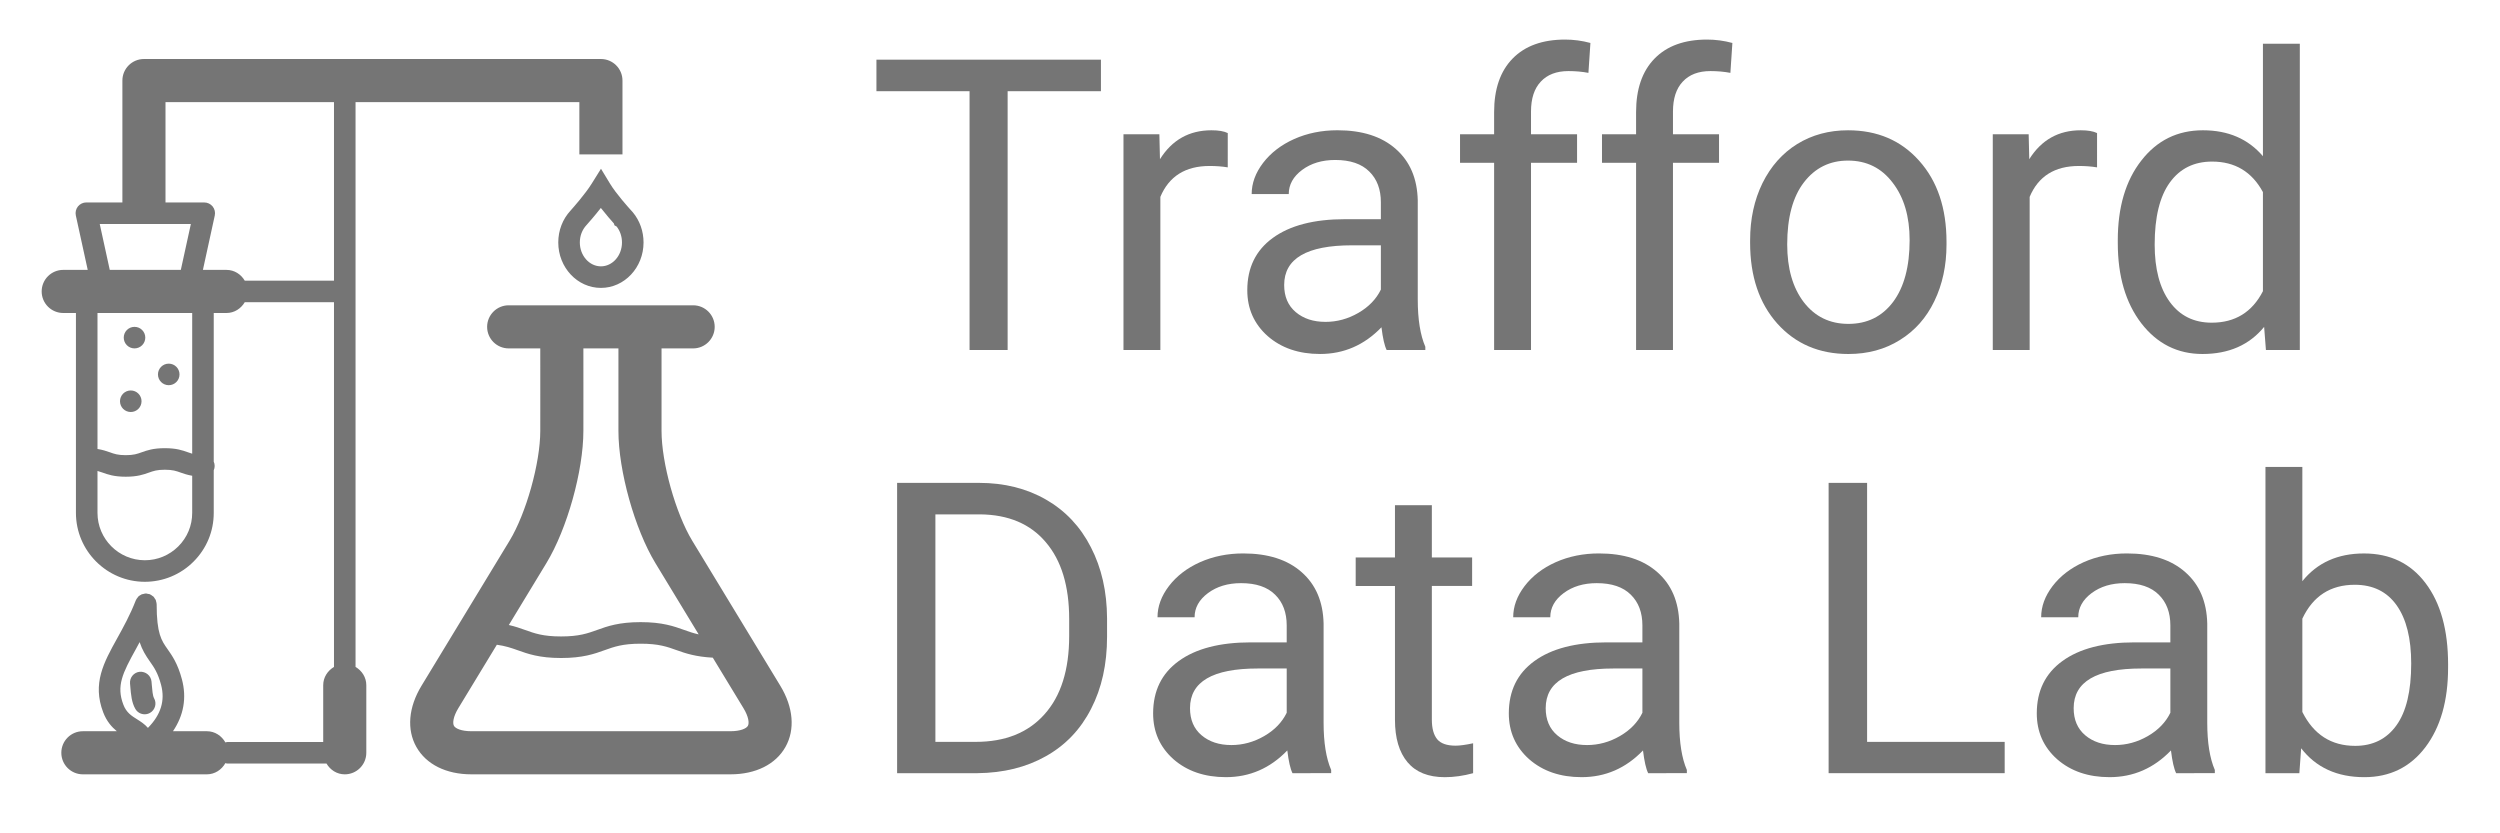 <svg class="traffordDataLabLogo" xmlns="http://www.w3.org/2000/svg" xmlns:xlink="http://www.w3.org/1999/xlink" version="1.1" id="Layer_1" x="0px" y="0px" viewBox="0 0 300 100" xml:space="preserve" style="fill: #757575;">
	<path d="M93.642,82.3L83.073,64.896c-1.998-3.294-3.686-9.331-3.688-13.181v-9.907h3.792c1.43,0,2.586-1.162,2.586-2.586  c0-1.43-1.156-2.586-2.586-2.586h-6.376h-0.002h-9.382c-0.003,0-0.005,0-0.008,0h-6.368c-1.427,0-2.586,1.162-2.586,2.586  c0,1.43,1.159,2.586,2.586,2.586h3.792l0.002,5.239l-0.002,4.663c-0.003,3.854-1.69,9.892-3.688,13.181L50.576,82.3  c-1.563,2.576-1.786,5.249-0.611,7.335c1.175,2.087,3.574,3.284,6.588,3.284H87.67c0,0,0,0,0.003,0c3.011,0,5.41-1.197,6.583-3.284  C95.43,87.549,95.205,84.876,93.642,82.3z M65.568,67.573c2.485-4.092,4.436-11.059,4.438-15.863l0.003-4.663l-0.003-5.239h4.206  v9.907c0.003,4.795,1.952,11.762,4.438,15.863l5.19,8.548c-0.646-0.142-1.18-0.328-1.748-0.535c-1.22-0.435-2.599-0.935-5.214-0.935  c-2.614,0-3.993,0.495-5.213,0.935c-1.167,0.419-2.175,0.783-4.34,0.783c-2.157,0-3.165-0.364-4.33-0.783  c-0.57-0.207-1.187-0.419-1.935-0.591L65.568,67.573z M89.747,87.1c-0.18,0.323-0.893,0.646-2.082,0.646H56.553  c-1.185,0-1.899-0.323-2.079-0.646c-0.182-0.324-0.091-1.102,0.525-2.117l4.623-7.613c1.003,0.137,1.729,0.379,2.498,0.656  c1.218,0.435,2.597,0.935,5.206,0.935c2.614,0,3.996-0.495,5.214-0.935c1.169-0.419,2.177-0.782,4.339-0.782  c2.163,0,3.171,0.363,4.338,0.782c1.063,0.385,2.301,0.788,4.319,0.895l3.686,6.067C89.835,85.998,89.929,86.775,89.747,87.1z   M72.118,20.251l-1.112,1.783c-0.777,1.253-2.261,2.92-2.541,3.238c-0.949,1.021-1.473,2.38-1.473,3.825  c0,3.006,2.297,5.451,5.118,5.451s5.115-2.445,5.115-5.451c0-1.344-0.452-2.617-1.278-3.612l-0.132-0.151  c-0.018-0.021-0.035-0.036-0.053-0.056l-0.051-0.056c-0.265-0.293-1.768-1.96-2.503-3.173L72.118,20.251z M73.742,27.046  l0.247,0.131c0.42,0.525,0.649,1.202,0.649,1.92c0,1.576-1.134,2.864-2.528,2.864s-2.531-1.288-2.531-2.864  c0-0.793,0.278-1.526,0.804-2.092c0.285-0.318,1.008-1.137,1.718-2.051c0.623,0.798,1.255,1.515,1.563,1.859L73.742,27.046z   M42.665,80.031V12.254h26.858v6.27h5.174V9.667c0-1.43-1.16-2.586-2.587-2.586H17.273c-1.427,0-2.586,1.157-2.586,2.586v14.625  h-4.325c-0.391,0-0.76,0.177-1.008,0.48C9.109,25.081,9.016,25.48,9.1,25.859l1.427,6.527h-2.94C6.159,32.386,5,33.543,5,34.973  c0,1.43,1.159,2.586,2.586,2.586h1.526v23.986c0,4.558,3.708,8.266,8.268,8.271h0.002c2.208-0.005,4.284-0.864,5.845-2.425  c1.563-1.562,2.425-3.638,2.422-5.846v-5.112c0.071-0.156,0.111-0.333,0.111-0.516c0-0.187-0.04-0.358-0.111-0.515V37.56h1.531  c0.947,0,1.74-0.536,2.19-1.293h10.708v43.765c-0.758,0.45-1.293,1.243-1.293,2.192v6.815H27.299c-0.091,0-0.169,0.035-0.255,0.051  c-0.444-0.788-1.255-1.344-2.225-1.344h-4.062c1.283-1.895,1.665-3.996,1.076-6.22c-0.5-1.889-1.18-2.854-1.725-3.627  c-0.73-1.035-1.309-1.854-1.309-5.391c0-0.005-0.002-0.01-0.002-0.015c-0.002-0.111-0.036-0.223-0.066-0.328  c-0.015-0.056-0.015-0.116-0.038-0.167c-0.03-0.065-0.081-0.116-0.119-0.177c-0.053-0.081-0.094-0.167-0.162-0.232  c-0.035-0.035-0.083-0.051-0.124-0.081c-0.093-0.076-0.187-0.146-0.298-0.192c-0.005-0.005-0.01-0.01-0.016-0.01  c-0.073-0.03-0.146-0.025-0.222-0.04c-0.083-0.016-0.159-0.051-0.248-0.051c-0.005,0-0.013,0.005-0.018,0.005  c-0.088,0-0.169,0.03-0.255,0.051c-0.081,0.021-0.167,0.025-0.243,0.056c-0.02,0.01-0.033,0.025-0.051,0.035  c-0.131,0.065-0.255,0.142-0.356,0.242c-0.025,0.025-0.038,0.066-0.061,0.097c-0.083,0.101-0.164,0.201-0.212,0.323  c-0.002,0.01-0.007,0.01-0.01,0.015c-0.69,1.773-1.513,3.254-2.238,4.563c-1.611,2.904-3.003,5.415-1.672,8.886  c0.41,1.076,1.026,1.759,1.632,2.259H9.946c-1.43,0-2.587,1.156-2.587,2.586s1.157,2.587,2.587,2.587h14.873  c0.967,0,1.781-0.556,2.225-1.344c0.086,0.021,0.165,0.051,0.255,0.051h11.882c0.449,0.763,1.243,1.293,2.19,1.293  c1.43,0,2.586-1.157,2.586-2.587v-8.108C43.958,81.274,43.425,80.481,42.665,80.031z M16.326,77.854  c0.137-0.248,0.286-0.541,0.43-0.799c0.308,0.935,0.728,1.611,1.238,2.334c0.492,0.697,0.957,1.359,1.338,2.799  c0.5,1.885-0.027,3.582-1.579,5.158c-0.389-0.449-0.874-0.763-1.273-1.011c-0.702-0.439-1.311-0.818-1.675-1.772  C13.944,82.314,14.692,80.8,16.326,77.854z M11.969,26.88h10.935l-1.205,5.506h-8.528L11.969,26.88z M21.401,65.563  c-1.076,1.071-2.503,1.667-4.021,1.667c-3.132-0.005-5.681-2.551-5.681-5.684v-5.031c0.209,0.056,0.404,0.121,0.611,0.197  c0.646,0.232,1.382,0.495,2.779,0.495c1.396,0,2.132-0.263,2.781-0.495c0.538-0.192,0.96-0.344,1.907-0.344s1.372,0.151,1.907,0.344  c0.384,0.136,0.816,0.282,1.379,0.379v4.455C23.066,63.062,22.475,64.486,21.401,65.563z M23.063,54.443  c-0.169-0.051-0.333-0.102-0.502-0.167c-0.649-0.232-1.387-0.495-2.784-0.495s-2.132,0.263-2.781,0.495  c-0.535,0.192-0.96,0.344-1.907,0.344c-0.945,0-1.367-0.151-1.902-0.344c-0.407-0.146-0.869-0.298-1.488-0.399V37.56h11.364V54.443z   M29.371,33.68c-0.45-0.763-1.243-1.293-2.19-1.293h-2.832l1.424-6.527c0.083-0.379-0.01-0.778-0.255-1.086  c-0.248-0.303-0.617-0.48-1.008-0.48h-4.65V12.254h20.218V33.68H29.371z M14.399,48.148c0-0.712,0.579-1.293,1.293-1.293  s1.293,0.581,1.293,1.293c0,0.717-0.579,1.293-1.293,1.293S14.399,48.866,14.399,48.148z M18.956,44.93  c0-0.712,0.578-1.293,1.293-1.293s1.293,0.581,1.293,1.293c0,0.718-0.579,1.293-1.293,1.293S18.956,45.648,18.956,44.93z   M14.849,40.515c0-0.718,0.579-1.293,1.293-1.293s1.293,0.576,1.293,1.293c0,0.712-0.578,1.293-1.293,1.293  S14.849,41.227,14.849,40.515z M15.637,82.4l-0.033-0.379c-0.063-0.712,0.459-1.344,1.172-1.409c0.71-0.045,1.339,0.46,1.405,1.172  l0.035,0.404c0.048,0.586,0.108,1.313,0.268,1.592c0.354,0.621,0.139,1.409-0.48,1.763c-0.205,0.116-0.424,0.172-0.642,0.172  c-0.449,0-0.886-0.232-1.124-0.651C15.793,84.29,15.715,83.33,15.637,82.4z"/>
	<g aria-label="Trafford">
		<path d="M 132.113,10.944 H 120.916 V 42 H 116.346 V 10.944 H 105.172 V 7.164 h 26.94 z"/>
		<path d="m 147.33,20.084 q -1.005,-0.167 -2.177,-0.167 -4.354,0 -5.91,3.708 V 42 h -4.426 V 16.112 h 4.307 l 0.072,2.991 q 2.177,-3.469 6.173,-3.469 1.292,0 1.962,0.335 z"/>
		<path d="m 166.398,42 q -0.383,-0.766 -0.622,-2.728 -3.086,3.206 -7.369,3.206 -3.828,0 -6.292,-2.153 -2.44,-2.177 -2.44,-5.503 0,-4.043 3.062,-6.269 3.086,-2.249 8.661,-2.249 h 4.307 v -2.034 q 0,-2.321 -1.388,-3.685 -1.388,-1.388 -4.091,-1.388 -2.369,0 -3.972,1.196 -1.603,1.196 -1.603,2.895 h -4.45 q 0,-1.938 1.364,-3.732 1.388,-1.818 3.732,-2.871 2.369,-1.053 5.192,-1.053 4.474,0 7.01,2.249 2.536,2.225 2.632,6.149 v 11.915 q 0,3.565 0.909,5.67 V 42 Z m -7.345,-3.374 q 2.082,0 3.948,-1.077 1.866,-1.077 2.704,-2.799 v -5.312 h -3.469 q -8.135,0 -8.135,4.761 0,2.082 1.388,3.254 1.388,1.172 3.565,1.172 z"/>
		<path d="M 179.294,42 V 19.534 h -4.091 v -3.421 h 4.091 v -2.656 q 0,-4.163 2.225,-6.436 2.225,-2.273 6.292,-2.273 1.531,0 3.039,0.407 l -0.239,3.589 q -1.125,-0.215 -2.393,-0.215 -2.153,0 -3.326,1.268 -1.172,1.244 -1.172,3.589 v 2.728 h 5.527 v 3.421 H 183.721 V 42 Z"/>
		<path d="M 196.33,42 V 19.534 h -4.091 v -3.421 h 4.091 v -2.656 q 0,-4.163 2.225,-6.436 2.225,-2.273 6.292,-2.273 1.531,0 3.039,0.407 l -0.239,3.589 q -1.125,-0.215 -2.393,-0.215 -2.153,0 -3.326,1.268 -1.172,1.244 -1.172,3.589 v 2.728 h 5.527 v 3.421 h -5.527 V 42 Z"/>
		<path d="m 210.015,28.817 q 0,-3.804 1.483,-6.843 1.507,-3.039 4.163,-4.689 2.68,-1.651 6.101,-1.651 5.288,0 8.541,3.661 3.278,3.661 3.278,9.738 v 0.311 q 0,3.78 -1.459,6.795 -1.436,2.991 -4.139,4.666 -2.68,1.675 -6.173,1.675 -5.264,0 -8.542,-3.661 -3.254,-3.661 -3.254,-9.69 z m 4.45,0.526 q 0,4.307 1.986,6.915 2.01,2.608 5.359,2.608 3.374,0 5.359,-2.632 1.986,-2.656 1.986,-7.417 0,-4.259 -2.034,-6.891 -2.01,-2.656 -5.359,-2.656 -3.278,0 -5.288,2.608 -2.01,2.608 -2.01,7.465 z"/>
		<path d="m 251.646,20.084 q -1.005,-0.167 -2.177,-0.167 -4.354,0 -5.91,3.708 V 42 h -4.426 V 16.112 h 4.307 l 0.072,2.991 q 2.177,-3.469 6.173,-3.469 1.292,0 1.962,0.335 z"/>
		<path d="m 254.134,28.841 q 0,-5.958 2.823,-9.57 2.823,-3.637 7.393,-3.637 4.546,0 7.202,3.11 V 5.25 h 4.426 V 42 h -4.067 l -0.215,-2.775 q -2.656,3.254 -7.393,3.254 -4.498,0 -7.345,-3.685 -2.823,-3.685 -2.823,-9.618 z m 4.426,0.502 q 0,4.402 1.818,6.891 1.818,2.488 5.024,2.488 4.211,0 6.149,-3.78 V 23.051 q -1.986,-3.661 -6.101,-3.661 -3.254,0 -5.072,2.512 -1.818,2.512 -1.818,7.441 z"/>
	</g>
	<g aria-label="Data">
		<path d="M 107.653,92.781 V 57.945 h 9.834 q 4.546,0 8.039,2.01 3.493,2.01 5.383,5.718 1.914,3.708 1.938,8.518 v 2.225 q 0,4.929 -1.914,8.637 -1.89,3.708 -5.431,5.694 -3.517,1.986 -8.207,2.034 z m 4.594,-31.056 v 27.299 h 4.833 q 5.312,0 8.254,-3.302 2.967,-3.302 2.967,-9.403 v -2.034 q 0,-5.934 -2.799,-9.211 -2.775,-3.302 -7.896,-3.35 z"/>
		<path d="m 155.098,92.781 q -0.383,-0.766 -0.622,-2.728 -3.086,3.206 -7.369,3.206 -3.828,0 -6.292,-2.153 -2.44,-2.177 -2.44,-5.503 0,-4.043 3.062,-6.269 3.086,-2.249 8.661,-2.249 h 4.307 v -2.034 q 0,-2.321 -1.388,-3.685 -1.388,-1.388 -4.091,-1.388 -2.369,0 -3.972,1.196 -1.603,1.196 -1.603,2.895 h -4.45 q 0,-1.938 1.364,-3.732 1.388,-1.818 3.732,-2.871 2.369,-1.053 5.192,-1.053 4.474,0 7.01,2.249 2.536,2.225 2.632,6.149 v 11.915 q 0,3.565 0.909,5.67 v 0.383 z m -7.345,-3.374 q 2.082,0 3.948,-1.077 1.866,-1.077 2.704,-2.799 v -5.312 h -3.469 q -8.135,0 -8.135,4.761 0,2.082 1.388,3.254 1.388,1.172 3.565,1.172 z"/>
		<path d="m 171.822,60.625 v 6.269 h 4.833 v 3.421 h -4.833 v 16.054 q 0,1.555 0.646,2.345 0.646,0.766 2.201,0.766 0.766,0 2.105,-0.287 v 3.589 q -1.747,0.479 -3.397,0.479 -2.967,0 -4.474,-1.794 -1.507,-1.794 -1.507,-5.096 v -16.054 h -4.713 v -3.421 h 4.713 V 60.625 Z"/>
		<path d="m 197.781,92.781 q -0.383,-0.766 -0.622,-2.728 -3.086,3.206 -7.369,3.206 -3.828,0 -6.292,-2.153 -2.44,-2.177 -2.44,-5.503 0,-4.043 3.062,-6.269 3.086,-2.249 8.661,-2.249 h 4.307 v -2.034 q 0,-2.321 -1.388,-3.685 -1.388,-1.388 -4.091,-1.388 -2.369,0 -3.972,1.196 -1.603,1.196 -1.603,2.895 h -4.45 q 0,-1.938 1.364,-3.732 1.388,-1.818 3.732,-2.871 2.369,-1.053 5.192,-1.053 4.474,0 7.01,2.249 2.536,2.225 2.632,6.149 v 11.915 q 0,3.565 0.909,5.67 v 0.383 z m -7.345,-3.374 q 2.082,0 3.948,-1.077 1.866,-1.077 2.704,-2.799 v -5.312 h -3.469 q -8.135,0 -8.135,4.761 0,2.082 1.388,3.254 1.388,1.172 3.565,1.172 z"/>
	</g>
	<g aria-label="Lab">
		<path d="m 224.052,89.025 h 16.509 V 92.781 H 219.434 V 57.945 h 4.618 z"/>
		<path d="m 261.137,92.781 q -0.383,-0.766 -0.622,-2.728 -3.086,3.206 -7.369,3.206 -3.828,0 -6.292,-2.153 -2.44,-2.177 -2.44,-5.503 0,-4.043 3.062,-6.269 3.086,-2.249 8.661,-2.249 h 4.307 v -2.034 q 0,-2.321 -1.388,-3.685 -1.388,-1.388 -4.091,-1.388 -2.369,0 -3.972,1.196 -1.603,1.196 -1.603,2.895 h -4.45 q 0,-1.938 1.364,-3.732 1.388,-1.818 3.732,-2.871 2.369,-1.053 5.192,-1.053 4.474,0 7.01,2.249 2.536,2.225 2.632,6.149 v 11.915 q 0,3.565 0.909,5.67 v 0.383 z m -7.345,-3.374 q 2.082,0 3.948,-1.077 1.866,-1.077 2.704,-2.799 v -5.312 h -3.469 q -8.135,0 -8.135,4.761 0,2.082 1.388,3.254 1.388,1.172 3.565,1.172 z"/>
		<path d="m 293.771,80.125 q 0,5.934 -2.728,9.546 -2.728,3.589 -7.321,3.589 -4.905,0 -7.584,-3.469 l -0.215,2.991 h -4.067 v -36.75 h 4.426 v 13.709 q 2.68,-3.326 7.393,-3.326 4.713,0 7.393,3.565 2.704,3.565 2.704,9.762 z m -4.426,-0.502 q 0,-4.522 -1.747,-6.986 -1.747,-2.464 -5.024,-2.464 -4.378,0 -6.292,4.067 v 11.197 q 2.034,4.067 6.34,4.067 3.182,0 4.953,-2.464 1.77,-2.464 1.77,-7.417 z"/>
	</g>
</svg>